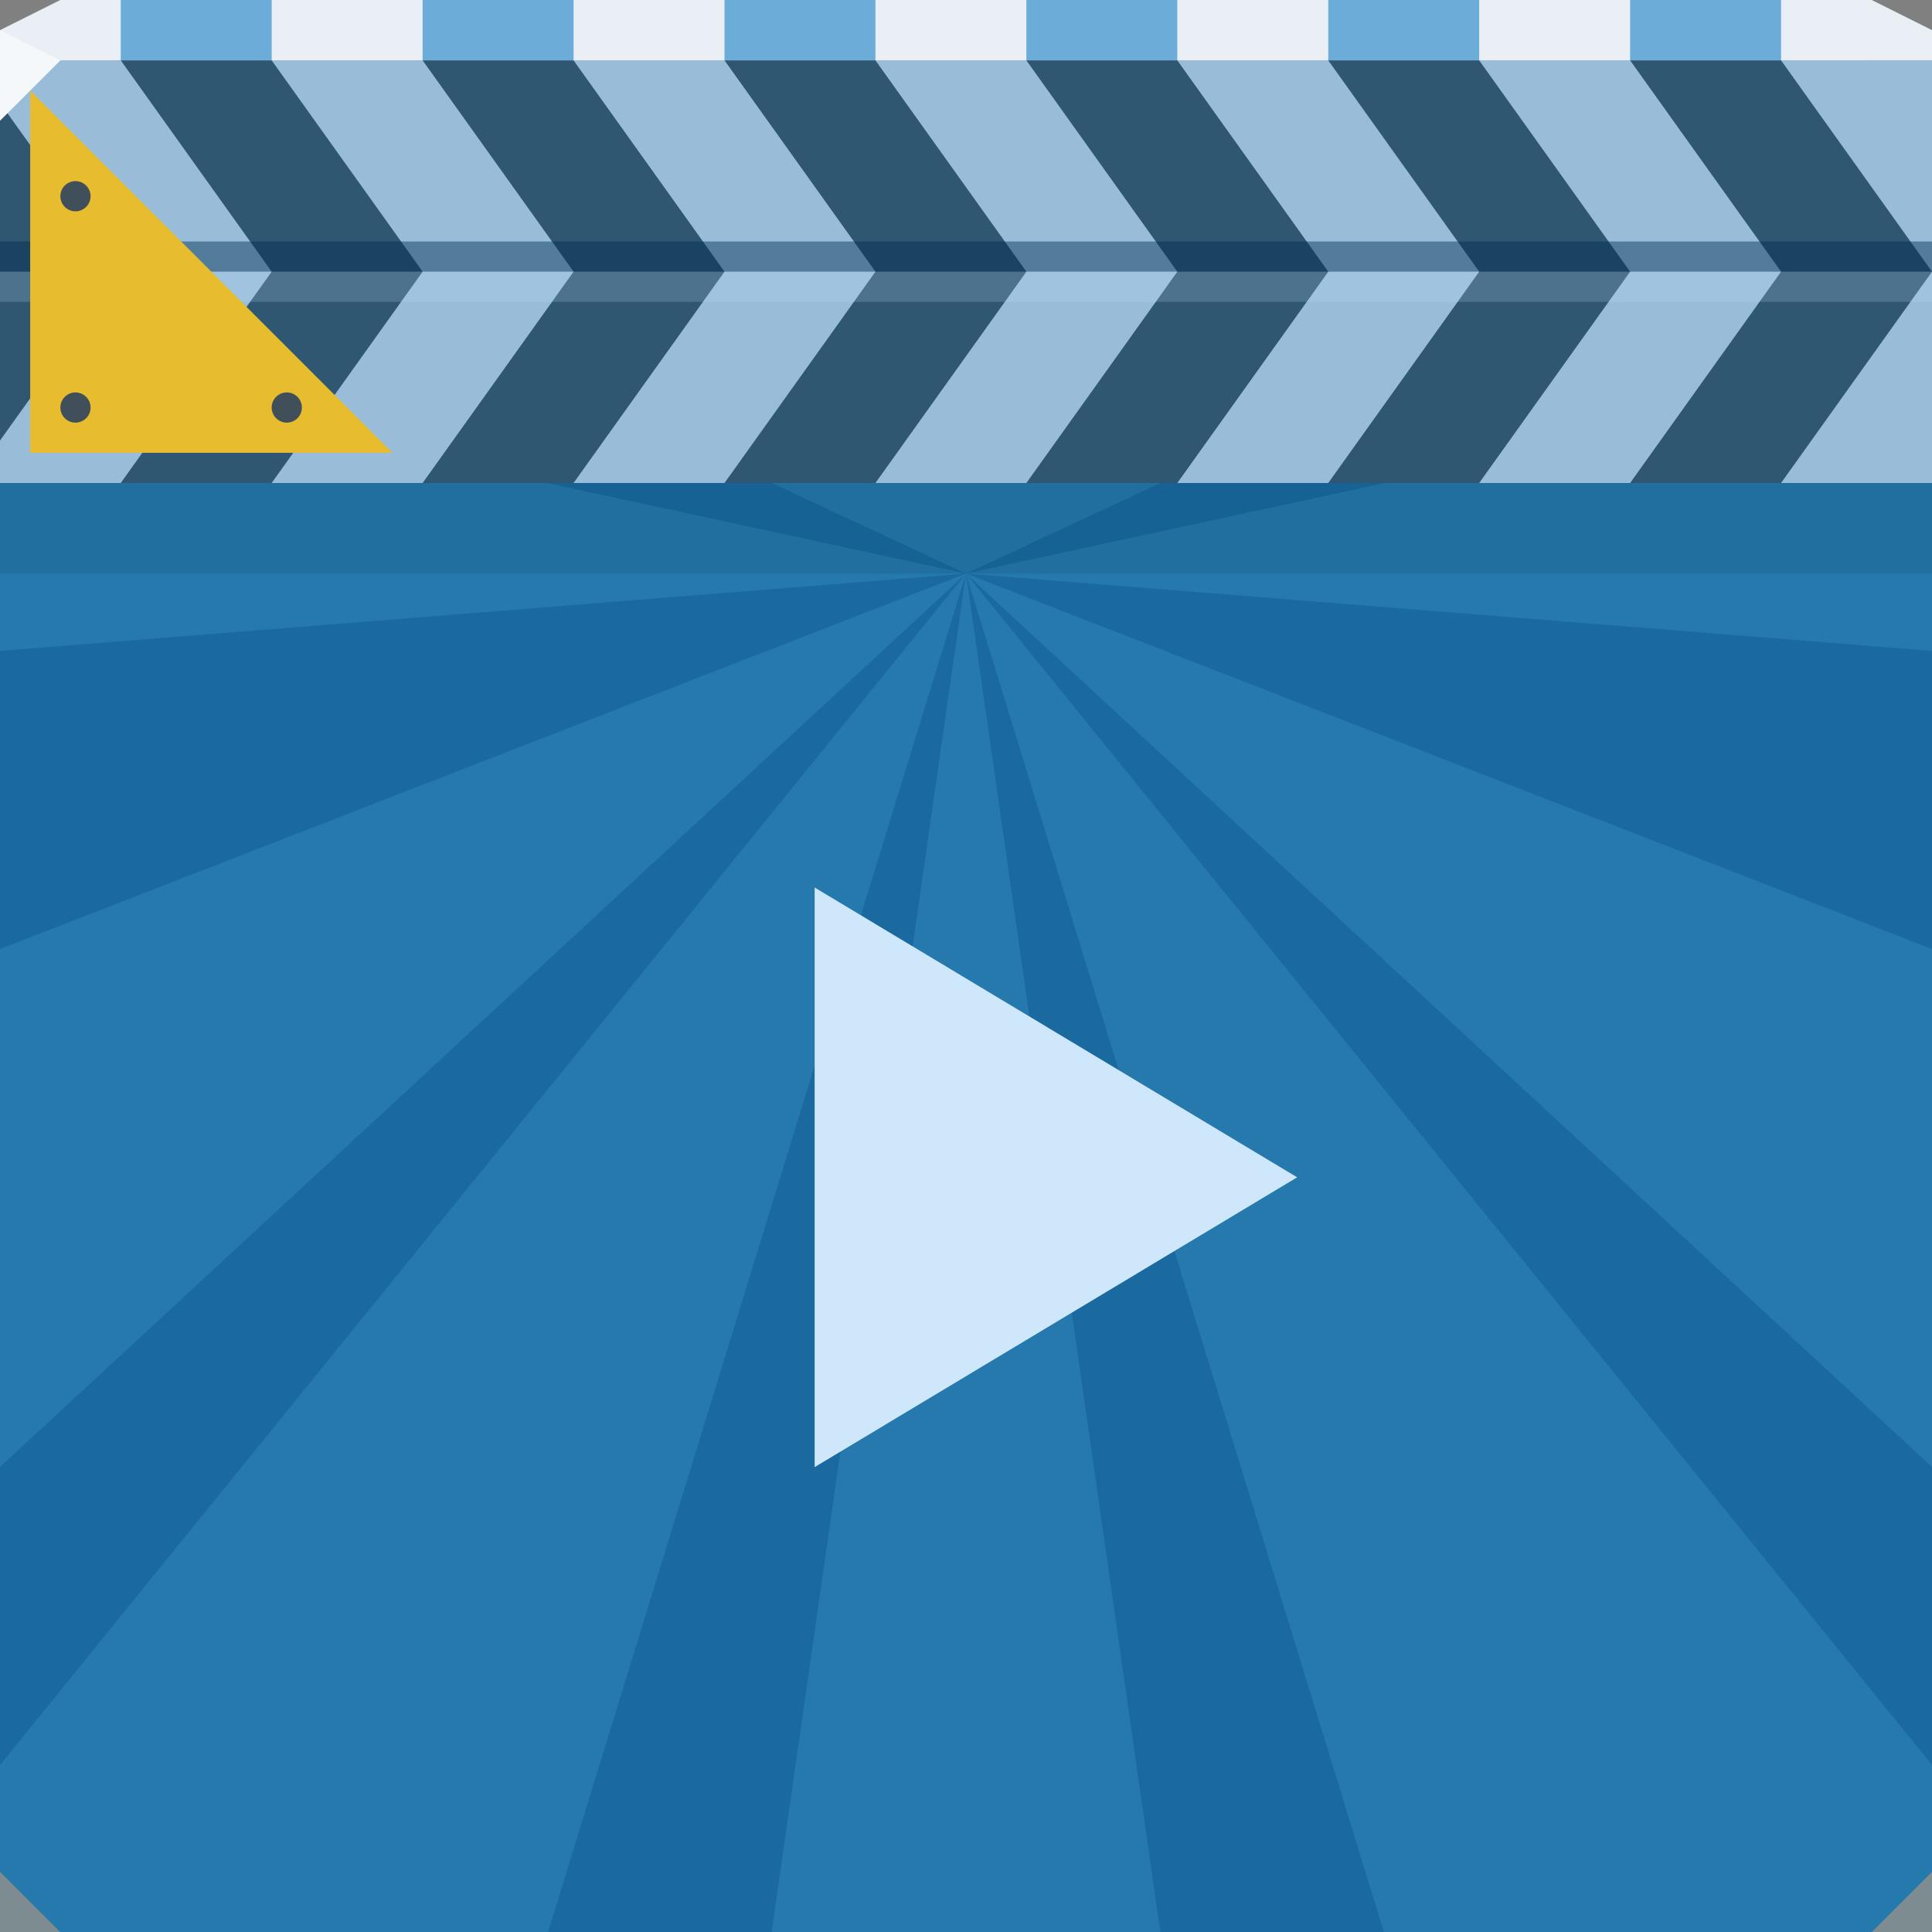 <?xml version="1.0" encoding="UTF-8"?>
<svg id="f" width="64" height="64" version="1.1" xmlns="http://www.w3.org/2000/svg" xmlns:cc="http://creativecommons.org/ns#" xmlns:dc="http://purl.org/dc/elements/1.1/" xmlns:rdf="http://www.w3.org/1999/02/22-rdf-syntax-ns#">
	<rect width="100%" height="100%" fill="#808080" stroke="none"/>
	<path id="d" d="m0 2v32 28l2 2h30 30l2-2v-28-32h-32z" style="color:#000000;fill:#305772"/>
	<path id="i" d="m0 16v18 28l2 2h30 30l2-2v-28-18h-32z" style="color:#000000;fill:#1a6aa0"/>
	<path id="r" d="m0 16v5.562l32-2.562-13.875-3zm32 3 6.438-3h-12.875zl32 2.562v-5.562h-18.125zl32 29.594v-17.156zl13.844 45h18.156v-5.531zl-6.438 45h12.875zl-32 39.469v5.531h18.156zl-32 12.438v17.156z" style="color:#000000;fill-opacity:.129;fill:#73e5ff"/>
	<path id="p" d="m2 0-2 1v1h32 32v-1l-2-1h-30z" style="color:#000000;fill:#6bacd8"/>
	<path id="a" d="m64 4-2-2 2-1z" style="fill-opacity:.138;fill:#1f0700"/>
	<path id="n" d="m0 2v1.406l4 5.594-4 5.594v1.406h4l5-7-5-7h-4zm9 0 5 7-5 7h5l5-7-5-7h-5zm10 0 5 7-5 7h5l5-7-5-7h-5zm10 0 5 7-5 7h5l5-7-5-7h-5zm10 0 5 7-5 7h5l5-7-5-7h-5zm10 0 5 7-5 7h5l5-7-5-7h-5zm10 0 5 7v-7h-5zm5 7-5 7h5v-7z" style="color:#000000;fill:#99bdd9"/>
	<path id="k" d="m2 0-2 1v1h4v-2h-2zm7 0v2h5v-2h-5zm10 0v2h5v-2h-5zm10 0v2h3 2v-2h-2-3zm10 0v2h5v-2h-5zm10 0v2h5v-2h-5zm10 0v2h5v-1l-2-1h-3z" style="color:#000000;fill:#e9eff4"/>
	<path id="g" d="m0 8v1h2 30 32v-1h-32z" style="fill-opacity:.457;fill:#002d4f;font-variant-east_asian:normal"/>
	<path id="e" d="m0 10v-1h2 30 32v1h-32z" style="color:#000000;fill-opacity:.196;fill:#bde1ff;font-variant-east_asian:normal"/>
	<path id="j" d="m0 1v3l2-2z" style="fill:#f5f8fa"/>
	<path id="h" d="m0 16v3h64v-3h-32z" style="color:#000000;fill-opacity:.136;fill:#002d4f"/>
	<g id="l">
		<path id="q" d="m1 3 12 12h-12z" style="color:#000000;fill:#e8bc2f"/>
		<path id="m" transform="translate(1,-1)" d="m9 14.5a0.5 0.5 0 1 1-1 0 0.5 0.5 0 1 1 1 0z" style="color:#000000;fill:#414f5a"/>
		<path id="o" transform="translate(-6,-1)" d="m9 14.5a0.5 0.5 0 1 1-1 0 0.5 0.5 0 1 1 1 0z" style="color:#000000;fill:#414f5a"/>
		<path id="b" transform="translate(-6,-8)" d="m9 14.5a0.5 0.5 0 1 1-1 0 0.5 0.5 0 1 1 1 0z" style="color:#000000;fill:#414f5a"/>
	</g>
	<polygon id="c" transform="matrix(.333 0 0 .3 13 21.6)" points="42 90 42 26 42 26 90 58" style="fill:#cee7fa"/>
</svg>
